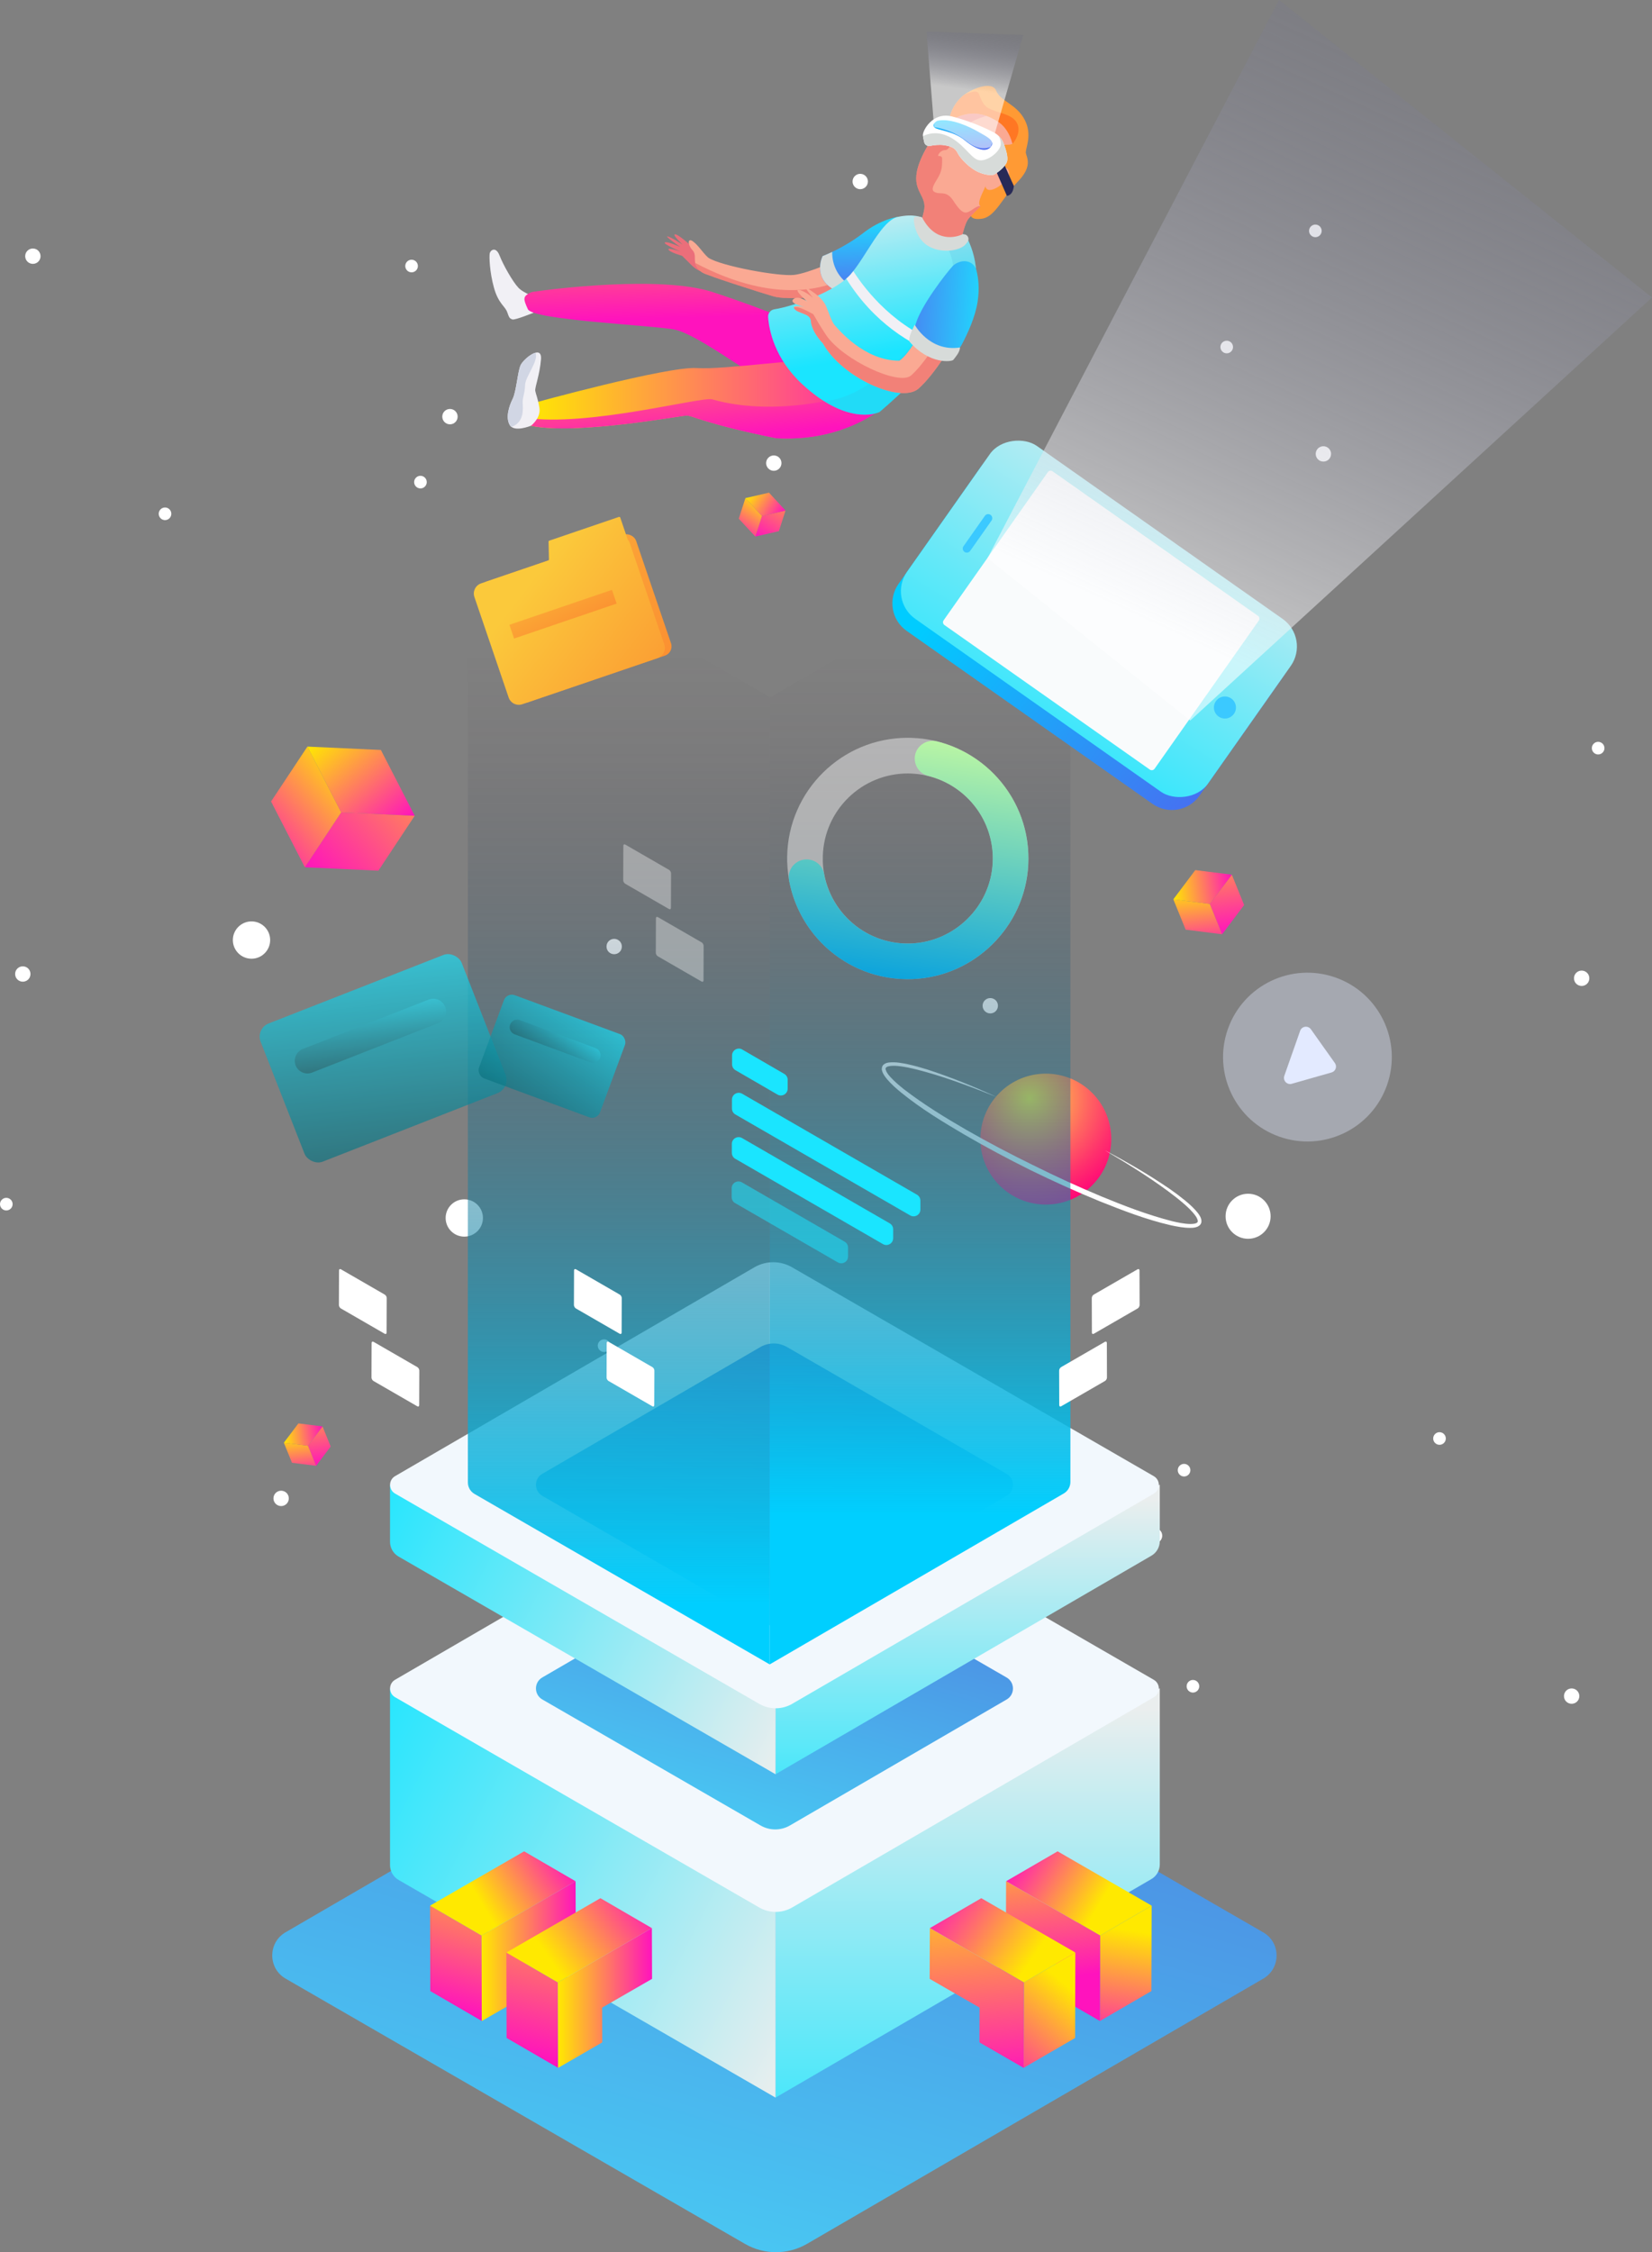 <?xml version="1.0" encoding="UTF-8"?>
<svg xmlns="http://www.w3.org/2000/svg" xmlns:xlink="http://www.w3.org/1999/xlink" viewBox="0 0 290.52 395.96">
  <rect x="0" y="0" width="290.52" height="395.96" fill="#808080" stroke="none"/>
  <defs>
    <style>
      .cls-1 {
        fill: url(#linear-gradient-28);
      }

      .cls-1, .cls-2, .cls-3, .cls-4, .cls-5 {
        mix-blend-mode: overlay;
      }

      .cls-1, .cls-2, .cls-6, .cls-7, .cls-8, .cls-9, .cls-10, .cls-11, .cls-12, .cls-13, .cls-14, .cls-15, .cls-16, .cls-17, .cls-18, .cls-19, .cls-20, .cls-21, .cls-22, .cls-23, .cls-24, .cls-25, .cls-26, .cls-27, .cls-28, .cls-29, .cls-30, .cls-31, .cls-32, .cls-33, .cls-34, .cls-35, .cls-36, .cls-37, .cls-38, .cls-39, .cls-40, .cls-41, .cls-42, .cls-43, .cls-44, .cls-45, .cls-46, .cls-47, .cls-48, .cls-49, .cls-50, .cls-51, .cls-52, .cls-53, .cls-54, .cls-55, .cls-56, .cls-57, .cls-58, .cls-5, .cls-59, .cls-60, .cls-61, .cls-62, .cls-63, .cls-64, .cls-65, .cls-66, .cls-67, .cls-68, .cls-69, .cls-70, .cls-71, .cls-72, .cls-73 {
        stroke-width: 0px;
      }

      .cls-1, .cls-2, .cls-59 {
        opacity: .57;
      }

      .cls-2 {
        fill: url(#linear-gradient-52);
      }

      .cls-3 {
        opacity: .35;
      }

      .cls-6 {
        fill: url(#linear-gradient);
      }

      .cls-7 {
        fill: url(#radial-gradient);
      }

      .cls-8 {
        fill: #45b1d5;
        mix-blend-mode: multiply;
        opacity: .18;
      }

      .cls-9 {
        fill: url(#linear-gradient-38);
      }

      .cls-10 {
        fill: url(#linear-gradient-33);
      }

      .cls-11 {
        fill: url(#linear-gradient-29);
      }

      .cls-12 {
        fill: url(#linear-gradient-32);
      }

      .cls-13 {
        fill: url(#linear-gradient-30);
      }

      .cls-14 {
        fill: url(#linear-gradient-31);
      }

      .cls-15 {
        fill: url(#linear-gradient-36);
      }

      .cls-16 {
        fill: url(#linear-gradient-39);
      }

      .cls-17 {
        fill: url(#linear-gradient-34);
      }

      .cls-18 {
        fill: url(#linear-gradient-37);
      }

      .cls-19 {
        fill: url(#linear-gradient-35);
      }

      .cls-20 {
        fill: url(#linear-gradient-11);
      }

      .cls-21 {
        fill: url(#linear-gradient-12);
      }

      .cls-22 {
        fill: url(#linear-gradient-13);
      }

      .cls-23 {
        fill: url(#linear-gradient-10);
      }

      .cls-24 {
        fill: url(#linear-gradient-17);
      }

      .cls-25 {
        fill: url(#linear-gradient-16);
      }

      .cls-26 {
        fill: url(#linear-gradient-19);
      }

      .cls-27 {
        fill: url(#linear-gradient-15);
      }

      .cls-28 {
        fill: url(#linear-gradient-21);
      }

      .cls-29 {
        fill: url(#linear-gradient-18);
      }

      .cls-30 {
        fill: url(#linear-gradient-14);
      }

      .cls-31 {
        fill: url(#linear-gradient-20);
      }

      .cls-32 {
        fill: url(#linear-gradient-27);
      }

      .cls-33 {
        fill: url(#linear-gradient-26);
      }

      .cls-34 {
        fill: url(#linear-gradient-45);
      }

      .cls-35 {
        fill: url(#linear-gradient-46);
      }

      .cls-36 {
        fill: url(#linear-gradient-44);
      }

      .cls-37 {
        fill: url(#linear-gradient-48);
      }

      .cls-38 {
        fill: url(#linear-gradient-49);
      }

      .cls-39 {
        fill: url(#linear-gradient-47);
      }

      .cls-40 {
        fill: url(#linear-gradient-42);
      }

      .cls-41 {
        fill: url(#linear-gradient-43);
      }

      .cls-42 {
        fill: url(#linear-gradient-40);
      }

      .cls-43 {
        fill: url(#linear-gradient-41);
      }

      .cls-44 {
        fill: url(#linear-gradient-51);
      }

      .cls-45 {
        fill: url(#linear-gradient-50);
      }

      .cls-46 {
        opacity: .38;
      }

      .cls-46, .cls-71 {
        fill: #e3eaff;
      }

      .cls-74 {
        mix-blend-mode: hard-light;
      }

      .cls-47 {
        fill: url(#linear-gradient-25);
      }

      .cls-47, .cls-48, .cls-49, .cls-50, .cls-75 {
        mix-blend-mode: screen;
      }

      .cls-48 {
        fill: url(#linear-gradient-24);
      }

      .cls-49 {
        fill: url(#linear-gradient-23);
      }

      .cls-50 {
        fill: url(#linear-gradient-22);
      }

      .cls-76 {
        opacity: .69;
      }

      .cls-77 {
        opacity: .53;
      }

      .cls-51 {
        fill: url(#linear-gradient-4);
      }

      .cls-52 {
        fill: url(#linear-gradient-2);
      }

      .cls-53 {
        fill: url(#linear-gradient-3);
      }

      .cls-54 {
        fill: url(#linear-gradient-8);
      }

      .cls-55 {
        fill: url(#linear-gradient-9);
      }

      .cls-56 {
        fill: url(#linear-gradient-7);
      }

      .cls-57 {
        fill: url(#linear-gradient-5);
      }

      .cls-58 {
        fill: url(#linear-gradient-6);
      }

      .cls-5 {
        opacity: .43;
      }

      .cls-5, .cls-70 {
        fill: #fff;
      }

      .cls-78 {
        isolation: isolate;
      }

      .cls-59 {
        fill: #eb6264;
      }

      .cls-60 {
        fill: #f2f8fd;
      }

      .cls-61 {
        fill: #faa993;
      }

      .cls-62 {
        fill: #f9fbfc;
      }

      .cls-63 {
        fill: #282a57;
      }

      .cls-64 {
        fill: #3bc9ff;
      }

      .cls-65 {
        fill: #1ae5ff;
      }

      .cls-66 {
        fill: #d1d6e4;
      }

      .cls-67 {
        fill: #d7dbd9;
      }

      .cls-68 {
        fill: #ff7723;
      }

      .cls-69 {
        fill: #f1f0f5;
      }

      .cls-72 {
        fill: #ff9a34;
      }

      .cls-73 {
        fill: #eb6e7a;
      }
    </style>
    <radialGradient id="radial-gradient" cx="160.2" cy="228.14" fx="160.2" fy="228.14" r="20.73" gradientTransform="translate(351.67 -31.78) rotate(71.29)" gradientUnits="userSpaceOnUse">
      <stop offset="0" stop-color="#ffec41"/>
      <stop offset=".2" stop-color="#ffb44e"/>
      <stop offset=".49" stop-color="#ff6760"/>
      <stop offset=".73" stop-color="#ff2f6d"/>
      <stop offset=".9" stop-color="#ff0d75"/>
      <stop offset="1" stop-color="#ff0079"/>
    </radialGradient>
    <linearGradient id="linear-gradient" x1="176.18" y1="204.69" x2="98.56" y2="474.69" gradientUnits="userSpaceOnUse">
      <stop offset="0" stop-color="#5155d4"/>
      <stop offset="1" stop-color="#45f7ff"/>
    </linearGradient>
    <linearGradient id="linear-gradient-2" x1="170.17" y1="392.29" x2="170.17" y2="261.15" gradientUnits="userSpaceOnUse">
      <stop offset="0" stop-color="#1ae5ff"/>
      <stop offset=".26" stop-color="#63e8f8"/>
      <stop offset=".7" stop-color="#eaeeee"/>
    </linearGradient>
    <linearGradient id="linear-gradient-3" x1="54.8" y1="308.36" x2="182.53" y2="373.82" xlink:href="#linear-gradient-2"/>
    <linearGradient id="linear-gradient-4" x1="155.18" y1="230.78" x2="118.31" y2="359.03" xlink:href="#linear-gradient"/>
    <linearGradient id="linear-gradient-5" y1="328.56" y2="235.78" xlink:href="#linear-gradient-2"/>
    <linearGradient id="linear-gradient-6" x1="59.72" y1="264.55" x2="174.28" y2="323.26" xlink:href="#linear-gradient-2"/>
    <linearGradient id="linear-gradient-7" x1="155.18" y1="194.98" x2="118.31" y2="323.23" xlink:href="#linear-gradient"/>
    <linearGradient id="linear-gradient-8" x1="86.63" y1="321.79" x2="78.01" y2="353.05" gradientUnits="userSpaceOnUse">
      <stop offset="0" stop-color="#ffe900"/>
      <stop offset="1" stop-color="#ff13bd"/>
    </linearGradient>
    <linearGradient id="linear-gradient-9" x1="84.89" y1="335" x2="99.72" y2="326.11" xlink:href="#linear-gradient-8"/>
    <linearGradient id="linear-gradient-10" x1="84.69" y1="343.03" x2="101.25" y2="343.03" xlink:href="#linear-gradient-8"/>
    <linearGradient id="linear-gradient-11" x1="100.64" y1="323.54" x2="91.74" y2="361.28" xlink:href="#linear-gradient-8"/>
    <linearGradient id="linear-gradient-12" x1="96.78" y1="344.58" x2="113.76" y2="332.99" xlink:href="#linear-gradient-8"/>
    <linearGradient id="linear-gradient-13" x1="98.1" y1="351.27" x2="114.67" y2="351.27" xlink:href="#linear-gradient-8"/>
    <linearGradient id="linear-gradient-14" x1="200.22" y1="339.4" x2="203.45" y2="360.42" gradientTransform="translate(399.08) rotate(-180) scale(1 -1)" xlink:href="#linear-gradient-8"/>
    <linearGradient id="linear-gradient-15" x1="205.82" y1="335" x2="220.64" y2="326.11" gradientTransform="translate(399.08) rotate(-180) scale(1 -1)" xlink:href="#linear-gradient-8"/>
    <linearGradient id="linear-gradient-16" x1="217.05" y1="318.24" x2="212.74" y2="347.88" gradientTransform="translate(399.08) rotate(-180) scale(1 -1)" xlink:href="#linear-gradient-8"/>
    <linearGradient id="linear-gradient-17" x1="211.1" y1="349.39" x2="224.85" y2="365.56" gradientTransform="translate(399.08) rotate(-180) scale(1 -1)" xlink:href="#linear-gradient-8"/>
    <linearGradient id="linear-gradient-18" x1="217.7" y1="344.58" x2="234.68" y2="332.99" gradientTransform="translate(399.08) rotate(-180) scale(1 -1)" xlink:href="#linear-gradient-8"/>
    <linearGradient id="linear-gradient-19" x1="228.89" y1="328.08" x2="225.93" y2="365.81" gradientTransform="translate(399.08) rotate(-180) scale(1 -1)" xlink:href="#linear-gradient-8"/>
    <linearGradient id="linear-gradient-20" x1="161.79" y1="266.43" x2="161.79" y2="115.33" gradientUnits="userSpaceOnUse">
      <stop offset="0" stop-color="#00cfff"/>
      <stop offset=".1" stop-color="#06bbe7" stop-opacity=".88"/>
      <stop offset=".44" stop-color="#1b7d9c" stop-opacity=".51"/>
      <stop offset=".71" stop-color="#2b4f65" stop-opacity=".23"/>
      <stop offset=".9" stop-color="#353243" stop-opacity=".06"/>
      <stop offset="1" stop-color="#392836" stop-opacity="0"/>
    </linearGradient>
    <linearGradient id="linear-gradient-21" x1="108.82" y1="282.08" x2="108.82" y2="115.06" xlink:href="#linear-gradient-20"/>
    <linearGradient id="linear-gradient-22" x1="29.55" y1="279.16" x2="56.26" y2="181.37" gradientTransform="translate(17.99 -20.54)" gradientUnits="userSpaceOnUse">
      <stop offset="0" stop-color="#000"/>
      <stop offset=".08" stop-color="#000707"/>
      <stop offset=".21" stop-color="#031a1d"/>
      <stop offset=".36" stop-color="#063a41"/>
      <stop offset=".53" stop-color="#0b6672"/>
      <stop offset=".73" stop-color="#129fb2"/>
      <stop offset=".94" stop-color="#19e4fd"/>
      <stop offset=".94" stop-color="#1ae5ff"/>
    </linearGradient>
    <linearGradient id="linear-gradient-23" x1="42.47" y1="224.99" x2="50.89" y2="194.19" gradientTransform="translate(-53.98 11.72) rotate(-21.4)" xlink:href="#linear-gradient-22"/>
    <linearGradient id="linear-gradient-24" x1="63.47" y1="158.54" x2="79.43" y2="100.12" gradientTransform="translate(21.75 70.51)" xlink:href="#linear-gradient-22"/>
    <linearGradient id="linear-gradient-25" x1="71.19" y1="126.18" x2="76.22" y2="107.77" gradientTransform="translate(66.39 51.53) rotate(20.3)" xlink:href="#linear-gradient-22"/>
    <linearGradient id="linear-gradient-26" x1="-54.8" y1="541.22" x2="-50.02" y2="629.13" gradientTransform="translate(-301.43 -170.62) rotate(125.13) scale(1 -1)" gradientUnits="userSpaceOnUse">
      <stop offset="0" stop-color="#0cf"/>
      <stop offset="1" stop-color="#6b40ea"/>
    </linearGradient>
    <linearGradient id="linear-gradient-27" x1="-22.7" y1="567.65" x2="-127.32" y2="560.44" gradientTransform="translate(137.14 -456.57) rotate(180) scale(1 -1)" xlink:href="#linear-gradient-2"/>
    <linearGradient id="linear-gradient-28" x1="-316.43" y1="-112.25" x2="-283.07" y2="55.92" gradientTransform="translate(-48.27 -6) rotate(-166.37) scale(1 -1)" gradientUnits="userSpaceOnUse">
      <stop offset="0" stop-color="#282a57" stop-opacity="0"/>
      <stop offset=".38" stop-color="#787995" stop-opacity=".37"/>
      <stop offset="1" stop-color="#fff"/>
    </linearGradient>
    <linearGradient id="linear-gradient-29" x1="163.4" y1="129.05" x2="156.53" y2="175.06" gradientUnits="userSpaceOnUse">
      <stop offset="0" stop-color="#bdf7a3"/>
      <stop offset="1" stop-color="#009ee0"/>
    </linearGradient>
    <linearGradient id="linear-gradient-30" x1="154.78" y1="-63.24" x2="176.49" y2="-12.59" gradientTransform="translate(-61.53 153.3)" gradientUnits="userSpaceOnUse">
      <stop offset="0" stop-color="#fbb03b"/>
      <stop offset=".7" stop-color="#fb8e31"/>
    </linearGradient>
    <linearGradient id="linear-gradient-31" x1="157.23" y1="-53.23" x2="178.23" y2="-21.73" gradientTransform="translate(-38.45 203.44) rotate(-18.82)" gradientUnits="userSpaceOnUse">
      <stop offset="0" stop-color="#fbc93b"/>
      <stop offset="1" stop-color="#fb8e31"/>
    </linearGradient>
    <linearGradient id="linear-gradient-32" x1="158.77" y1="-58.51" x2="161.66" y2="-41.67" gradientTransform="translate(-61.9 153.98)" xlink:href="#linear-gradient-31"/>
    <linearGradient id="linear-gradient-33" x1="86.59" y1="105.84" x2="88.52" y2="147.14" gradientTransform="translate(109.62 -8.03) rotate(49.31)" xlink:href="#linear-gradient-8"/>
    <linearGradient id="linear-gradient-34" x1="77.13" y1="129.13" x2="77.45" y2="152.68" gradientTransform="translate(109.62 -8.03) rotate(49.31)" xlink:href="#linear-gradient-8"/>
    <linearGradient id="linear-gradient-35" x1="69.38" y1="129.74" x2="90.9" y2="129.74" gradientTransform="translate(109.62 -8.03) rotate(49.31)" xlink:href="#linear-gradient-8"/>
    <linearGradient id="linear-gradient-36" x1="135.49" y1="81.16" x2="136.13" y2="94.74" gradientTransform="translate(73.11 -59.42) rotate(33.73)" xlink:href="#linear-gradient-8"/>
    <linearGradient id="linear-gradient-37" x1="132.38" y1="88.81" x2="132.49" y2="96.56" gradientTransform="translate(73.11 -59.42) rotate(33.73)" xlink:href="#linear-gradient-8"/>
    <linearGradient id="linear-gradient-38" x1="129.84" y1="89.02" x2="136.91" y2="89.02" gradientTransform="translate(73.11 -59.42) rotate(33.73)" xlink:href="#linear-gradient-8"/>
    <linearGradient id="linear-gradient-39" x1="149.38" y1="273.22" x2="150.01" y2="286.8" gradientTransform="translate(-123.99 -10.94) rotate(-6.32)" xlink:href="#linear-gradient-8"/>
    <linearGradient id="linear-gradient-40" x1="146.27" y1="280.88" x2="146.37" y2="288.62" gradientTransform="translate(-123.99 -10.94) rotate(-6.32)" xlink:href="#linear-gradient-8"/>
    <linearGradient id="linear-gradient-41" x1="143.72" y1="281.08" x2="150.79" y2="281.08" gradientTransform="translate(-123.99 -10.94) rotate(-6.32)" xlink:href="#linear-gradient-8"/>
    <linearGradient id="linear-gradient-42" x1="318.27" y1="190.92" x2="319.23" y2="211.46" gradientTransform="translate(-123.99 -10.94) rotate(-6.32)" xlink:href="#linear-gradient-8"/>
    <linearGradient id="linear-gradient-43" x1="313.57" y1="202.51" x2="313.73" y2="214.22" gradientTransform="translate(-123.99 -10.94) rotate(-6.32)" xlink:href="#linear-gradient-8"/>
    <linearGradient id="linear-gradient-44" x1="309.71" y1="202.81" x2="320.42" y2="202.81" gradientTransform="translate(-123.99 -10.94) rotate(-6.32)" xlink:href="#linear-gradient-8"/>
    <linearGradient id="linear-gradient-45" x1="120.37" y1="22.62" x2="121.26" y2="55.87" xlink:href="#linear-gradient-8"/>
    <linearGradient id="linear-gradient-46" x1="92.48" y1="70.2" x2="158.46" y2="70.2" xlink:href="#linear-gradient-8"/>
    <linearGradient id="linear-gradient-47" x1="120.84" y1="44.32" x2="124.44" y2="77.57" xlink:href="#linear-gradient-8"/>
    <linearGradient id="linear-gradient-48" x1="151.76" y1="58.09" x2="151.16" y2="37.42" gradientUnits="userSpaceOnUse">
      <stop offset="0" stop-color="#6b40ea"/>
      <stop offset=".46" stop-color="#4689f3"/>
      <stop offset="1" stop-color="#1ae5ff"/>
    </linearGradient>
    <linearGradient id="linear-gradient-49" x1="155.19" y1="62.25" x2="148" y2="20.01" xlink:href="#linear-gradient-2"/>
    <linearGradient id="linear-gradient-50" x1="148.27" y1="53.04" x2="174.94" y2="54.54" xlink:href="#linear-gradient-48"/>
    <linearGradient id="linear-gradient-51" x1="169.09" y1="20.7" x2="169.76" y2="28.99" gradientTransform="matrix(1,0,0,1,0,0)" xlink:href="#linear-gradient-26"/>
    <linearGradient id="linear-gradient-52" x1="171.95" y1="1.88" x2="170.16" y2="15.78" gradientTransform="matrix(1,0,0,1,0,0)" xlink:href="#linear-gradient-28"/>
  </defs>
  <g class="cls-78">
    <g id="Capa_2" data-name="Capa 2">
      <g id="OBJECTS">
        <g>
          <g>
            <g class="cls-4">
              <path class="cls-70" d="M44.23,161.99c1.81,0,3.28,1.47,3.28,3.28s-1.47,3.28-3.28,3.28-3.28-1.47-3.28-3.28,1.47-3.28,3.28-3.28Z"/>
              <circle class="cls-70" cx="219.49" cy="213.83" r="3.96"/>
              <path class="cls-70" d="M276.39,296.84c.74,0,1.35.6,1.35,1.35s-.6,1.35-1.35,1.35-1.35-.6-1.35-1.35.6-1.35,1.35-1.35Z"/>
              <path class="cls-70" d="M203.04,268.63c.74,0,1.35.6,1.35,1.35s-.6,1.35-1.35,1.35-1.35-.6-1.35-1.35.6-1.35,1.35-1.35Z"/>
              <path class="cls-70" d="M108.01,165.06c.74,0,1.35.6,1.35,1.35s-.6,1.35-1.35,1.35-1.35-.6-1.35-1.35.6-1.35,1.35-1.35Z"/>
              <path class="cls-70" d="M278.15,170.64c.74,0,1.35.6,1.35,1.35s-.6,1.35-1.35,1.35-1.35-.6-1.35-1.35.6-1.35,1.35-1.35Z"/>
              <path class="cls-70" d="M232.73,78.45c.74,0,1.35.6,1.35,1.35s-.6,1.35-1.35,1.35-1.35-.6-1.35-1.35.6-1.35,1.35-1.35Z"/>
              <circle class="cls-70" cx="136.08" cy="81.42" r="1.35"/>
              <path class="cls-70" d="M81.65,210.85c1.81,0,3.28,1.47,3.28,3.28s-1.47,3.28-3.28,3.28-3.28-1.47-3.28-3.28,1.47-3.28,3.28-3.28Z"/>
              <path class="cls-70" d="M1.11,210.59c.61,0,1.11.5,1.11,1.11s-.5,1.11-1.11,1.11-1.11-.5-1.11-1.11.5-1.11,1.11-1.11Z"/>
              <path class="cls-70" d="M253.15,251.79c.61,0,1.11.5,1.11,1.11s-.5,1.11-1.11,1.11-1.11-.5-1.11-1.11.5-1.11,1.11-1.11Z"/>
              <path class="cls-70" d="M208.23,257.36c.61,0,1.11.5,1.11,1.11s-.5,1.11-1.11,1.11-1.11-.5-1.11-1.11.5-1.11,1.11-1.11Z"/>
              <path class="cls-70" d="M175.94,105.54c.61,0,1.11.5,1.11,1.11s-.5,1.11-1.11,1.11-1.11-.5-1.11-1.11.5-1.11,1.11-1.11Z"/>
              <path class="cls-70" d="M72.38,45.66c.61,0,1.11.5,1.11,1.11s-.5,1.11-1.11,1.11-1.11-.5-1.11-1.11.5-1.11,1.11-1.11Z"/>
            </g>
            <g class="cls-4">
              <path class="cls-70" d="M231.32,41.7c-.61,0-1.11-.5-1.11-1.11s.5-1.11,1.11-1.11,1.11.5,1.11,1.11-.5,1.11-1.11,1.11Z"/>
              <circle class="cls-70" cx="151.28" cy="31.91" r="1.35"/>
              <path class="cls-70" d="M5.78,46.39c-.74,0-1.35-.6-1.35-1.35s.6-1.35,1.35-1.35,1.35.6,1.35,1.35-.6,1.35-1.35,1.35Z"/>
              <path class="cls-70" d="M79.13,74.6c-.74,0-1.35-.6-1.35-1.35s.6-1.35,1.35-1.35,1.35.6,1.35,1.35-.6,1.35-1.35,1.35Z"/>
              <path class="cls-70" d="M174.15,178.17c-.74,0-1.35-.6-1.35-1.35s.6-1.35,1.35-1.35,1.35.6,1.35,1.35-.6,1.35-1.35,1.35Z"/>
              <path class="cls-70" d="M4.01,172.59c-.74,0-1.35-.6-1.35-1.35s.6-1.35,1.35-1.35,1.35.6,1.35,1.35-.6,1.35-1.35,1.35Z"/>
              <path class="cls-70" d="M49.44,264.78c-.74,0-1.35-.6-1.35-1.35s.6-1.35,1.35-1.35,1.35.6,1.35,1.35-.6,1.35-1.35,1.35Z"/>
              <path class="cls-70" d="M146.08,263.16c-.74,0-1.35-.6-1.35-1.35s.6-1.35,1.35-1.35,1.35.6,1.35,1.35-.6,1.35-1.35,1.35Z"/>
              <path class="cls-70" d="M215.73,62.12c-.61,0-1.11-.5-1.11-1.11s.5-1.11,1.11-1.11,1.11.5,1.11,1.11-.5,1.11-1.11,1.11Z"/>
              <path class="cls-70" d="M281.05,132.64c-.61,0-1.11-.5-1.11-1.11s.5-1.11,1.11-1.11,1.11.5,1.11,1.11-.5,1.11-1.11,1.11Z"/>
              <path class="cls-70" d="M29.02,91.44c-.61,0-1.11-.5-1.11-1.11s.5-1.11,1.11-1.11,1.11.5,1.11,1.11-.5,1.11-1.11,1.11Z"/>
              <path class="cls-70" d="M73.94,85.87c-.61,0-1.11-.5-1.11-1.11s.5-1.11,1.11-1.11,1.11.5,1.11,1.11-.5,1.11-1.11,1.11Z"/>
              <path class="cls-70" d="M106.23,237.69c-.61,0-1.11-.5-1.11-1.11s.5-1.11,1.11-1.11,1.11.5,1.11,1.11-.5,1.11-1.11,1.11Z"/>
              <path class="cls-70" d="M209.79,297.57c-.61,0-1.11-.5-1.11-1.11s.5-1.11,1.11-1.11,1.11.5,1.11,1.11-.5,1.11-1.11,1.11Z"/>
            </g>
          </g>
          <g>
            <g>
              <circle class="cls-7" cx="183.92" cy="200.26" r="11.51" transform="translate(-87.74 188.71) rotate(-45)"/>
              <g class="cls-4">
                <path class="cls-70" d="M194.31,202.24c3.91,2.06,7.73,4.28,11.39,6.78.91.63,1.8,1.3,2.66,2,.86.71,1.7,1.45,2.4,2.38.17.24.33.49.44.8.11.29.16.75-.11,1.09-.26.32-.62.44-.91.5-.31.07-.6.08-.89.08-1.16,0-2.26-.22-3.36-.45-4.35-1-8.49-2.61-12.6-4.25-4.1-1.68-8.13-3.51-12.1-5.45-3.96-1.97-7.87-4.05-11.7-6.28-3.81-2.25-7.61-4.55-11.07-7.37-.86-.71-1.71-1.45-2.45-2.32-.36-.45-.74-.9-.91-1.56-.08-.33.01-.83.34-1.06.31-.24.63-.3.93-.34,1.19-.12,2.29.11,3.39.34,1.09.24,2.16.54,3.22.87,4.22,1.36,8.31,3.04,12.33,4.88-4.1-1.63-8.23-3.22-12.47-4.41-1.06-.3-2.12-.57-3.19-.79-1.06-.2-2.17-.39-3.18-.26-.24.04-.48.11-.61.22-.12.1-.14.23-.1.43.11.41.44.85.79,1.24.71.79,1.55,1.5,2.4,2.18,3.47,2.67,7.23,4.98,11.04,7.18,3.82,2.19,7.72,4.23,11.68,6.17,3.95,1.96,7.95,3.81,12.01,5.5,4.07,1.68,8.19,3.26,12.43,4.35,1.06.25,2.14.48,3.18.5.5.01,1.09-.06,1.28-.29.19-.18-.02-.72-.32-1.13-.61-.85-1.42-1.6-2.25-2.31-.83-.71-1.7-1.38-2.59-2.04-3.54-2.62-7.31-4.93-11.1-7.18Z"/>
              </g>
            </g>
            <g>
              <path class="cls-46" d="M243.92,190.77c-2.72,7.73-11.19,11.79-18.92,9.07-7.73-2.72-11.79-11.19-9.07-18.92,2.72-7.73,11.19-11.79,18.92-9.07,7.73,2.72,11.79,11.19,9.07,18.92Z"/>
              <path class="cls-71" d="M227.25,185.19l1.39-3.96c.29-.83,1.39-.98,1.9-.27l1.94,2.74,2.27,3.19c.43.61.13,1.46-.59,1.66l-3.76,1.07-3.23.92c-.84.24-1.6-.57-1.31-1.4l1.39-3.96Z"/>
            </g>
            <g>
              <path class="cls-6" d="M222.16,347.86l-80.22,46.62c-3.37,1.96-7.54,1.97-10.92.02l-80.79-46.64c-3.13-1.81-3.14-6.33-.01-8.15l80.7-46.9c3.07-1.79,6.87-1.79,9.95-.01l81.27,46.92c3.14,1.81,3.14,6.33.01,8.15Z"/>
              <g class="cls-78">
                <path class="cls-52" d="M203.96,296.81l-67.55,39.25-.02,32.71,66.09-38.41c.92-.53,1.48-1.52,1.48-2.58v-30.98Z"/>
                <path class="cls-53" d="M68.59,296.81v31.1c0,1.07.57,2.05,1.49,2.59l66.31,38.28.02-32.81-67.82-39.16Z"/>
                <path class="cls-60" d="M202.9,298.4l-63.59,36.95c-1.79,1.04-4,1.04-5.8,0l-64.02-36.96c-1.19-.68-1.19-2.4,0-3.08l63.16-36.7c2.06-1.2,4.6-1.2,6.66,0l63.59,36.71c1.19.68,1.19,2.4,0,3.08Z"/>
                <path class="cls-51" d="M177.02,298.79l-38.1,22.14c-1.6.93-3.58.93-5.18,0l-38.37-22.15c-1.49-.86-1.49-3.01,0-3.87l38.33-22.28c1.46-.85,3.26-.85,4.72,0l38.6,22.29c1.49.86,1.49,3.01,0,3.87Z"/>
              </g>
              <g class="cls-78">
                <path class="cls-57" d="M203.96,261.01l-67.55,39.25-.02,11.66,66.09-38.41c.92-.53,1.48-1.52,1.48-2.58v-9.93Z"/>
                <path class="cls-58" d="M68.59,261.01v10.05c0,1.07.57,2.05,1.49,2.59l66.31,38.28.02-11.76-67.82-39.16Z"/>
                <path class="cls-60" d="M202.9,262.6l-63.59,36.95c-1.79,1.04-4,1.04-5.8,0l-64.02-36.96c-1.19-.68-1.19-2.4,0-3.08l63.16-36.7c2.06-1.2,4.6-1.2,6.66,0l63.59,36.71c1.19.68,1.19,2.4,0,3.08Z"/>
                <path class="cls-56" d="M177.02,262.99l-38.1,22.14c-1.6.93-3.58.93-5.18,0l-38.37-22.15c-1.49-.86-1.49-3.01,0-3.87l38.33-22.28c1.46-.85,3.26-.85,4.72,0l38.6,22.29c1.49.86,1.49,3.01,0,3.87Z"/>
              </g>
              <g>
                <g class="cls-78">
                  <polygon class="cls-54" points="84.69 340.29 75.63 335.03 75.67 350.05 84.73 355.31 84.69 340.29"/>
                  <polygon class="cls-55" points="101.22 330.74 92.17 325.48 75.63 335.03 84.69 340.29 101.22 330.74"/>
                  <polygon class="cls-23" points="84.69 340.29 84.73 355.31 92.49 350.83 92.47 344.72 101.25 339.66 101.22 330.74 84.69 340.29"/>
                </g>
                <g class="cls-78">
                  <polygon class="cls-20" points="98.1 348.53 89.05 343.27 89.09 358.29 98.15 363.55 98.1 348.53"/>
                  <polygon class="cls-21" points="114.64 338.98 105.59 333.72 89.05 343.27 98.1 348.53 114.64 338.98"/>
                  <polygon class="cls-22" points="98.1 348.53 98.15 363.55 105.91 359.07 105.89 352.96 114.67 347.9 114.64 338.98 98.1 348.53"/>
                </g>
              </g>
              <g>
                <g class="cls-78">
                  <polygon class="cls-30" points="193.47 340.29 202.53 335.03 202.48 350.05 193.43 355.31 193.47 340.29"/>
                  <polygon class="cls-27" points="176.93 330.74 185.99 325.48 202.53 335.03 193.47 340.29 176.93 330.74"/>
                  <polygon class="cls-25" points="193.47 340.29 193.43 355.31 185.67 350.83 185.68 344.72 176.91 339.66 176.93 330.74 193.47 340.29"/>
                </g>
                <g class="cls-78">
                  <polygon class="cls-24" points="180.06 348.53 189.11 343.27 189.07 358.29 180.01 363.55 180.06 348.53"/>
                  <polygon class="cls-29" points="163.52 338.98 172.57 333.72 189.11 343.27 180.06 348.53 163.52 338.98"/>
                  <polygon class="cls-26" points="180.06 348.53 180.01 363.55 172.25 359.07 172.27 352.96 163.49 347.9 163.52 338.98 180.06 348.53"/>
                </g>
              </g>
            </g>
            <g class="cls-74">
              <g>
                <g class="cls-75">
                  <path class="cls-31" d="M188.24,91.92l-52.87,30.73-.02,169.97,51.73-30.06c.72-.42,1.16-1.19,1.16-2.02V91.92Z"/>
                </g>
                <path class="cls-28" d="M82.28,91.92v168.71c0,.83.45,1.61,1.17,2.02l51.9,29.96.02-170.05-53.09-30.65Z"/>
              </g>
            </g>
            <g>
              <g class="cls-76">
                <rect class="cls-50" x="48.38" y="173.01" width="37.98" height="26.09" rx="2.48" ry="2.48" transform="translate(-63.24 37.41) rotate(-21.4)"/>
                <path class="cls-49" d="M77.02,179.89l-22.14,8.68c-1.15.45-2.44-.12-2.89-1.26h0c-.45-1.15.12-2.44,1.26-2.89l22.14-8.68c1.15-.45,2.44.12,2.89,1.26h0c.45,1.15-.12,2.44-1.26,2.89Z"/>
              </g>
              <g class="cls-76">
                <rect class="cls-48" x="85.72" y="177.9" width="22.69" height="15.59" rx="1.48" ry="1.48" transform="translate(70.46 -22.14) rotate(20.3)"/>
                <path class="cls-47" d="M103.82,186.77l-13.32-4.93c-.69-.26-1.04-1.02-.79-1.71h0c.26-.69,1.02-1.04,1.71-.79l13.32,4.93c.69.26,1.04,1.02.79,1.71h0c-.26.69-1.02,1.04-1.71.79Z"/>
              </g>
            </g>
            <g>
              <g class="cls-4">
                <path class="cls-70" d="M108.99,227.6c.19.11.35.38.35.6l-.02,6.08c0,.22-.16.31-.35.2l-7.69-4.44c-.19-.11-.35-.38-.35-.6l.02-6.08c0-.22.16-.31.35-.2l7.69,4.44Z"/>
                <path class="cls-70" d="M114.73,240.35c.19.11.35.38.35.6l-.02,6.08c0,.22-.16.31-.35.2l-7.69-4.44c-.19-.11-.35-.38-.35-.6l.02-6.08c0-.22.16-.31.35-.2l7.69,4.44Z"/>
              </g>
              <g class="cls-4">
                <path class="cls-70" d="M67.66,227.6c.19.11.35.38.35.6l-.02,6.08c0,.22-.16.31-.35.2l-7.69-4.44c-.19-.11-.35-.38-.35-.6l.02-6.08c0-.22.16-.31.35-.2l7.69,4.44Z"/>
                <path class="cls-70" d="M73.39,240.35c.19.11.35.38.35.6l-.02,6.08c0,.22-.16.31-.35.2l-7.69-4.44c-.19-.11-.35-.38-.35-.6l.02-6.08c0-.22.16-.31.35-.2l7.69,4.44Z"/>
              </g>
              <g class="cls-4">
                <path class="cls-70" d="M192.35,227.6c-.19.11-.35.38-.35.6l.02,6.08c0,.22.16.31.35.2l7.69-4.44c.19-.11.35-.38.35-.6l-.02-6.08c0-.22-.16-.31-.35-.2l-7.69,4.44Z"/>
                <path class="cls-70" d="M186.61,240.35c-.19.11-.35.38-.35.6l.02,6.08c0,.22.16.31.35.2l7.69-4.44c.19-.11.35-.38.35-.6l-.02-6.08c0-.22-.16-.31-.35-.2l-7.69,4.44Z"/>
              </g>
              <g class="cls-3">
                <path class="cls-70" d="M117.66,152.93c.19.11.35.38.35.6l-.02,6.08c0,.22-.16.31-.35.2l-7.69-4.44c-.19-.11-.35-.38-.35-.6l.02-6.08c0-.22.16-.31.35-.2l7.69,4.44Z"/>
                <path class="cls-70" d="M123.39,165.68c.19.11.35.38.35.6l-.02,6.08c0,.22-.16.31-.35.2l-7.69-4.44c-.19-.11-.35-.38-.35-.6l.02-6.08c0-.22.16-.31.35-.2l7.69,4.44Z"/>
              </g>
            </g>
            <g>
              <g>
                <path class="cls-33" d="M158.01,102.66l14.56-20.7c1.88-2.68,5.58-3.32,8.26-1.44l43.23,30.41c2.68,1.88,3.32,5.58,1.44,8.26l-14.56,20.7c-1.88,2.68-5.58,3.32-8.26,1.44l-43.23-30.41c-2.68-1.88-3.32-5.58-1.44-8.26Z"/>
                <g>
                  <rect class="cls-32" x="174.67" y="76.44" width="37.17" height="64.71" rx="5.93" ry="5.93" transform="translate(-6.93 204.25) rotate(-54.87)"/>
                  <path class="cls-62" d="M177.74,86.4h31.85c.33,0,.6.27.6.6v44.16c0,.33-.27.6-.6.6h-31.85c-.33,0-.6-.27-.6-.6v-44.16c0-.33.27-.6.6-.6Z" transform="translate(394.31 13.46) rotate(125.13)"/>
                  <path class="cls-64" d="M170.61,96.86l3.76-5.34c.23-.32.15-.77-.17-1h0c-.32-.23-.77-.15-1,.17l-3.76,5.34c-.23.32-.15.77.17,1h0c.32.23.77.15,1-.17Z"/>
                  <path class="cls-64" d="M214.3,125.97c.87.62,2.08.41,2.7-.47.62-.87.4-2.08-.47-2.7-.87-.61-2.08-.41-2.7.47-.62.87-.4,2.08.47,2.7Z"/>
                </g>
              </g>
              <polygon class="cls-1" points="173.67 98.12 224.93 0 290.52 52.3 209.31 126.68 173.67 98.12"/>
            </g>
            <g>
              <path class="cls-5" d="M161.11,129.77h0s-.04,0-.06,0c-.06,0-.12-.01-.18-.02h0c-.41-.02-.82-.04-1.23-.04-11.59,0-21,9.29-21.21,20.83v.55h0c0,.06,0,.11,0,.17v.35h.01c.37,11.69,10.2,21,22.09,20.51,10.84-.44,19.71-9.19,20.3-20.02.64-11.75-8.3-21.55-19.71-22.34ZM174.58,151.71c-.39,7.7-6.74,13.92-14.45,14.17-8.29.27-15.12-6.22-15.43-14.37v-.97h0c.21-8.08,6.82-14.56,14.95-14.56.42,0,.84.02,1.25.06,7.93.66,14.1,7.49,13.69,15.68Z"/>
              <path class="cls-11" d="M160.87,133.38h0c0,1.44.98,2.69,2.38,3.04,6.75,1.68,11.69,7.94,11.32,15.29-.39,7.7-6.74,13.92-14.45,14.17-7.56.24-13.91-5.13-15.2-12.26-.27-1.47-1.57-2.53-3.07-2.53h0c-1.94,0-3.44,1.75-3.09,3.66,1.85,10.18,10.95,17.82,21.76,17.38,10.84-.44,19.71-9.19,20.3-20.02.57-10.46-6.45-19.38-16.05-21.77-1.98-.49-3.91,1-3.91,3.04Z"/>
            </g>
            <g>
              <rect class="cls-13" x="86.79" y="97.52" width="28.92" height="22.45" rx="1.7" ry="1.7" transform="translate(-29.67 38.48) rotate(-18.82)"/>
              <path class="cls-14" d="M110.4,94.88l-1.32-3.88c-.03-.1-.14-.15-.24-.12l-12.24,4.17c-.08.03-.13.1-.13.19l.07,3.11c0,.08-.05.16-.13.19l-11.8,4.02c-.99.34-1.52,1.41-1.18,2.4l6.02,17.67c.34.99,1.41,1.52,2.4,1.18l23.79-8.11c.99-.34,1.52-1.41,1.18-2.4l-6.08-17.85c-.07-.22-.19-.41-.33-.57Z"/>
              <rect class="cls-12" x="89.49" y="106.7" width="19.05" height="2.55" transform="translate(-29.54 37.72) rotate(-18.82)"/>
            </g>
            <g>
              <g class="cls-78">
                <polygon class="cls-10" points="72.93 143.42 66.54 153.07 53.61 152.47 60 142.82 72.93 143.42"/>
                <polygon class="cls-17" points="60 142.82 53.61 152.47 47.67 140.91 54.06 131.26 60 142.82"/>
                <polygon class="cls-19" points="72.93 143.42 60 142.82 54.06 131.26 66.98 131.85 72.93 143.42"/>
              </g>
              <g class="cls-78">
                <polygon class="cls-15" points="138.14 89.76 136.97 93.38 132.83 94.33 134 90.71 138.14 89.76"/>
                <polygon class="cls-18" points="134 90.71 132.83 94.33 129.92 91.19 131.09 87.57 134 90.71"/>
                <polygon class="cls-9" points="138.14 89.76 134 90.71 131.09 87.57 135.24 86.62 138.14 89.76"/>
              </g>
              <g class="cls-78">
                <polygon class="cls-16" points="56.72 250.78 58.15 254.31 55.59 257.7 54.16 254.18 56.72 250.78"/>
                <polygon class="cls-42" points="54.16 254.18 55.59 257.7 51.35 257.17 49.92 253.64 54.16 254.18"/>
                <polygon class="cls-43" points="56.72 250.78 54.16 254.18 49.92 253.64 52.48 250.25 56.72 250.78"/>
              </g>
              <g class="cls-78">
                <polygon class="cls-40" points="216.63 153.78 218.79 159.11 214.92 164.25 212.75 158.92 216.63 153.78"/>
                <polygon class="cls-41" points="212.75 158.92 214.92 164.25 208.51 163.44 206.34 158.11 212.75 158.92"/>
                <polygon class="cls-36" points="216.63 153.78 212.75 158.92 206.34 158.11 210.21 152.97 216.63 153.78"/>
              </g>
            </g>
            <g>
              <path class="cls-65" d="M138.52,189.84v1.56c0,.92-1.01,1.5-1.8,1.03l-7.38-4.28c-.37-.21-.6-.61-.6-1.04v-1.56c0-.92,1.01-1.5,1.8-1.03l7.38,4.28c.37.21.6.61.6,1.04Z"/>
              <path class="cls-65" d="M161.86,211.08v1.57c0,.92-1,1.49-1.8,1.03l-30.74-17.75c-.37-.21-.6-.61-.6-1.04v-1.57c0-.92,1-1.49,1.8-1.03l30.74,17.75c.37.21.6.61.6,1.04Z"/>
              <g class="cls-77">
                <path class="cls-65" d="M149.14,219.34v1.57c0,.92-1,1.49-1.8,1.03l-18.07-10.43c-.37-.21-.6-.61-.6-1.04v-1.57c0-.92,1-1.49,1.8-1.03l18.07,10.43c.37.21.6.61.6,1.04Z"/>
              </g>
              <path class="cls-65" d="M157.07,216.12v1.57c0,.92-1,1.49-1.8,1.03l-25.97-15c-.37-.21-.6-.61-.6-1.04v-1.57c0-.92,1-1.49,1.8-1.03l25.97,15c.37.21.6.61.6,1.04Z"/>
            </g>
            <g>
              <g>
                <g>
                  <path class="cls-69" d="M94.5,52.34s-2.35-.71-3.35-1.77c-.99-1.06-2.64-3.96-3.3-5.65-.66-1.68-1.63-.92-1.73-.37-.1.55-.03,3.24.75,6.04.78,2.8,1.95,3.23,2.32,4.27.36,1.04.44,1.12.91,1.3.47.17,4-1.29,4-1.29l.4-2.52Z"/>
                  <path class="cls-34" d="M142.36,57.76s-7.33-3.24-17.04-6.41c-9.15-2.98-28.57-.5-31.53-.05-.27.04-.53.13-.76.27-1.07.62-1,1.04-.2,2.79.89,1.93,22.02,2.83,25.79,3.58,3.77.76,12.27,7.2,18.18,10.56,5.91,3.36,10.98,3.2,13.41,1.23,2.44-1.98-7.84-11.97-7.84-11.97Z"/>
                  <path class="cls-35" d="M158.46,68.73s-7.1,9.11-21.95,8.31c-12.11-2.45-14.75-3.96-15.7-3.99-.95-.03-19.42,3.49-27.44,1.8-2.16-1.65.29-3.95.29-3.95,0,0,23.64-6.52,28.85-6.19,5.21.33,19.37-1.91,22.68-1.32,3.3.58,13.28,5.34,13.28,5.34Z"/>
                  <path class="cls-39" d="M147.5,69.96s-11.62,3.3-22.32.23c-2.2-.39-22.01,4.9-32.68,3.26.05.48.3.97.87,1.41,8.02,1.68,26.49-1.83,27.44-1.8s3.59,1.54,15.7,3.99c9.16.49,15.36-2.78,18.78-5.36-3.97-.88-7.79-1.72-7.79-1.72Z"/>
                  <path class="cls-69" d="M93.37,74.86s1.79-1.37,1.49-3.16c-.3-1.79-.63-2.39-.73-2.99-.1-.6.8-2.82,1.01-5.55.21-2.72-3.08-.1-3.6,1.07-.51,1.17-.74,4.61-1.38,5.89s-1.29,3.28-.51,4.61c.79,1.33,3.72.12,3.72.12Z"/>
                </g>
                <g>
                  <path class="cls-73" d="M124.13,47.72s-.96.44-2.57-1.15l-1.61-1.6s-2.18-.6-2.4-1.09c-.22-.48,2.18.37,2.18.37,0,0-3.28-1.41-2.8-1.63.48-.22,2.7.8,2.7.8,0,0-2.96-2.05-2.2-1.85.77.2,2.62,1.45,2.62,1.45,0,0-1.84-1.72-1.37-1.82.48-.1,2.5,1.68,3.25,2.36.75.68,2.75,2.94,2.18,4.17Z"/>
                  <path class="cls-61" d="M147.74,45.51s-5.46,2.51-8.08,2.82c-2.62.31-12.77-1.52-15.1-3.02-1.08-.98-1.67-2.11-2.68-2.86-1-.74-.97.6-.13,1.5.84.9.1,1.74.77,2.95.67,1.21,1.86,1.33,2.64,1.67.78.34,8.06,2.71,10.81,3.52,2.74.8,10.05-.07,11.41-.58,1.36-.51,1.74-5.01.35-6Z"/>
                  <path class="cls-59" d="M122.28,46.22c.05.22.11.45.25.7.67,1.21,1.86,1.33,2.64,1.67.78.34,8.06,2.71,10.81,3.52,2.74.8,10.05-.07,11.41-.58.66-.25,1.08-1.42,1.19-2.67-2.91,1.59-11.87,4.99-26.3-2.62Z"/>
                </g>
                <g>
                  <path class="cls-37" d="M157.91,38.13s-2.98.34-6.31,3c-3.41,2.58-6.93,3.89-6.93,3.89,0,0-1.78,3.5,1.71,5.75,3.34,1.93,8.94-4.85,9.35-5.24.41-.38,4.05-5.33,2.18-7.41Z"/>
                  <path class="cls-67" d="M144.67,45.02s-1.78,3.5,1.71,5.75c.99.57,2.17.38,3.36-.18-.06-.14-.13-.29-.25-.43-3.03-1.98-3.17-5.01-3.14-5.87-1.02.49-1.68.73-1.68.73Z"/>
                </g>
                <path class="cls-38" d="M162.18,38.27s-1.4-.76-4.27-.14c-2.87.62-5.44,6.71-8.28,10.06-2.53,2.99-9.95,5.63-13.47,6.19-.66.11-1.13.71-1.08,1.38.17,2.29,1.13,7.31,6.08,11.86,6.69,6.15,11.69,5.6,13.49,4.83,0,0,10.34-8.62,14.82-16.08,4.27-7.1,1.21-13.43.53-14.64s-7.84-3.46-7.84-3.46Z"/>
                <path class="cls-8" d="M154.66,72.45s10.34-8.62,14.82-16.08c4.27-7.1,1.21-13.43.53-14.64-.07-.13-.22-.27-.42-.42l-3.18,1.88s2.72,3.89.18,9.03c-2.42,4.9-12.58,17.88-21.73,18.27,4.81,3.05,8.34,2.58,9.8,1.96Z"/>
                <g>
                  <g>
                    <path class="cls-72" d="M170.63,37.59s-.1,1.24,2.17.84c2.27-.4,3.57-3.8,6.2-6.51,2.64-2.7,1.56-4.22,1.41-5-.15-.78,1.23-3.11-.22-5.88-1.45-2.78-4.29-3.22-5-5.09-.71-1.86-4.5-.26-5.84.88-1.34,1.14-2.41,2.83-2.67,5.61-.27,2.78-3.16,5.83-1.96,9.2,1.2,3.36,5.92,5.95,5.92,5.95Z"/>
                    <path class="cls-68" d="M178.03,25.36s1.85-2.08.72-3.89c-1.13-1.82-4.58-1.57-5.71-3.15s-.51-2.63-2.31-2.09c-.31.09-.71.24-1.16.43-.08.06-.16.12-.22.18-1.34,1.14-2.41,2.83-2.67,5.61-.05.57-.22,1.14-.43,1.73,3.93,1.38,10.94,1.91,11.8,1.19Z"/>
                    <path class="cls-61" d="M161.26,30.08c-.76,3.77,1.92,4.34,1.19,7.16s-.32,3.91,1.19,4.79c1.51.88,4.71,1.1,5.22.17s.67-2.47,1.3-3.52c.63-1.05,5.75-5.39,7.4-8.54,1.65-3.15.2-7.2-1.86-8.61-7.96-5.42-13.69,4.78-14.44,8.55Z"/>
                    <path class="cls-72" d="M179.04,25.07c-.24-.25-.63-.19-.85.08-.15.18-.47.32-1.11.3-1.66-.05-2.6,1.52-2.04,2.49s.55,1.44.35,1.97c-.2.53-1.95,1.72-1.98,2.43-.02.71-2.26,3.96-.6,4.02s5.59-3.86,6.63-6.91c.79-2.29.34-3.62-.4-4.38Z"/>
                    <path class="cls-61" d="M174.73,30.07s1.83-1.48,2.62-.15c.79,1.33-2.75,4.18-3.79,3.32-1.04-.86,1.17-3.17,1.17-3.17Z"/>
                    <path class="cls-59" d="M162.45,37.25c-.72,2.83-.32,3.91,1.19,4.79,1.51.88,4.71,1.1,5.22.17.5-.93.67-2.47,1.3-3.52.24-.41,1.16-1.31,2.29-2.44-.63-.17-1.51.76-2.23,1.04-.84.33-1.53-.41-2.6-2.04-1.07-1.64-2.1-1.14-2.86-1.34-.77-.2-1.15-.57-.05-2.26,1.1-1.69.94-2.68.97-3.63s-.78-.34-.69-.73c.09-.39.66-.93,1.3-.91.63.02,1.41-1.93,3.21-3.93.96-1.06,2.61-1.69,3.96-2.06-6.77-2.35-11.51,6.3-12.2,9.71-.76,3.77,1.92,4.34,1.19,7.16Z"/>
                  </g>
                  <path class="cls-67" d="M169.79,41.25c-.2-.08-.43-.08-.64,0-1.04.44-4.61,1.51-6.97-2.99,0-.12-1.06-.27-1.36-.1s-.05,3.5,2.27,5c2.33,1.5,5.73.96,6.71-.2.14-.17.26-.32.36-.45.32-.44.13-1.06-.37-1.27h0Z"/>
                </g>
                <path class="cls-66" d="M91.92,70.85c-.05-1.03.37-1.57.42-3.15.05-1.54,2.46-4.28,1.82-5.68-.96.25-2.3,1.5-2.62,2.22-.51,1.17-.74,4.61-1.38,5.89s-1.29,3.28-.51,4.61c.08.13.18.23.29.31.06-.02.12-.04.18-.06,2.09-.88,1.84-3.11,1.8-4.14Z"/>
                <path class="cls-69" d="M164.97,62.39c.47-.53.92-1.07,1.37-1.62-8.81-2.91-14.1-9.71-16.28-13.1-.14.18-.28.36-.42.52-.23.27-.51.54-.82.8,4.88,7.84,11.42,11.61,16.15,13.4Z"/>
                <g>
                  <path class="cls-61" d="M167.89,59.82s-3.4,5.94-6.45,8.58c-3.17,2.51-13.35-1.98-16.72-8.02-1.15-1.22-2.05-2.68-2.13-3.99-.08-1.31-2.33-1.26-2.9-2.11-.57-.85,2.03-.29,2.03-.29,0,0-3.07-.57-2.21-1.38s2.48.44,2.48.44c0,0-2.54-2.22-1.48-2.07,1.06.15,2.45,1.38,2.45,1.38,0,0-2.06-2.44-.78-1.57,1.28.87,2.55,1.74,3.11,3.07.55,1.32.98,2.76,1.55,3.37.57.61,5.14,6.22,11.31,6.18,1.81-1.01,5.1-7.31,5.1-7.31l4.63,3.71Z"/>
                  <path class="cls-59" d="M161.44,68.39c2.75-2.37,5.78-7.43,6.35-8.41-1.72.13-3.04.25-3.04.25,0,0-2.42,3.96-4.54,5.79-2.12,1.83-11.86-2.68-14.89-7.05-2.57-3.88-2.02-3.63-2.57-3.88-.45-.21-2.27-1.32-3.13-1.05,0,.06,0,.14.07.24.57.85,2.82.8,2.9,2.11.08,1.31.98,2.76,2.13,3.99,3.37,6.04,13.55,10.53,16.72,8.02Z"/>
                  <g>
                    <path class="cls-45" d="M168.75,46.06c1.36-.44,2.64.22,2.97,1.48.32,1.25.57,3.13.2,5.52-.42,2.71-1.77,5.62-2.79,7.54-.72,1.35-2.27,2.07-3.54,1.64-1.45-.49-3.25-1.39-4.33-3-.33-.49-.48-1.11-.35-1.75.63-3.33,5.7-9.73,6.65-10.73.31-.33.74-.55,1.2-.7Z"/>
                    <path class="cls-67" d="M160.86,57.1s2.61,4.81,7.96,3.99c.01.84-.91,1.82-1.16,2.17-.25.35-4.24.87-7.73-3.22-.21-.84.73-2.53.93-2.94Z"/>
                  </g>
                </g>
              </g>
              <g>
                <path class="cls-63" d="M175.28,30.34l1.79,4.09s1.06,0,1.23-1.74c-.28-.56-1.68-3.75-1.68-3.75l-1.34,1.4Z"/>
                <path class="cls-70" d="M162.52,24.99c.11.47.57.76,1.04.66.65-.13,1.6-.26,2.43-.13,1.46.22,2.02.56,2.46,1.46.45.9,2.13,2.69,3.81,3.36,1.24.49,2.04.46,2.38.4.11-.02.22-.06.32-.12.42-.26,1.74-1.15,2.12-2.18.26-.72-.17-2.15-.57-3.2-.32-.84-.93-1.53-1.73-1.95-1.41-.74-3.99-1.94-7.33-2.81-3.47-.9-5.27,2.58-5.15,3.36.05.35.14.78.23,1.15Z"/>
                <path class="cls-67" d="M177.08,28.43c.26-.72-.17-2.15-.57-3.2-.19-.5-.49-.95-.86-1.32.25.55.46,1.2.28,1.79-.45,1.34-2.69,2.91-4.03,2.39-1.34-.52-2.69-3.14-5.45-4.26-1.87-.76-3.36-.29-4.13.1.05.33.13.71.21,1.06.11.47.57.76,1.04.66.65-.13,1.6-.26,2.43-.13,1.46.22,2.02.56,2.46,1.46.45.9,2.13,2.69,3.81,3.36,1.24.49,2.04.46,2.38.4.11-.02.22-.06.32-.12.42-.26,1.74-1.15,2.12-2.18Z"/>
                <path class="cls-44" d="M164.87,21.22s-1.05.52-.6,1.12c.45.6,3.29.6,5.38,2.32,2.09,1.72,3.81,2.17,4.63,1.12.82-1.05-.82-1.79-2.24-2.61-1.42-.82-4.78-2.46-7.17-1.94Z"/>
              </g>
              <path class="cls-2" d="M164.27,22.34l-1.34-16.8,17.03.6-5.68,19.64s-1.79,1.12-4.33-.97c-2.54-2.09-5.68-2.46-5.68-2.46Z"/>
            </g>
          </g>
        </g>
      </g>
    </g>
  </g>
</svg>